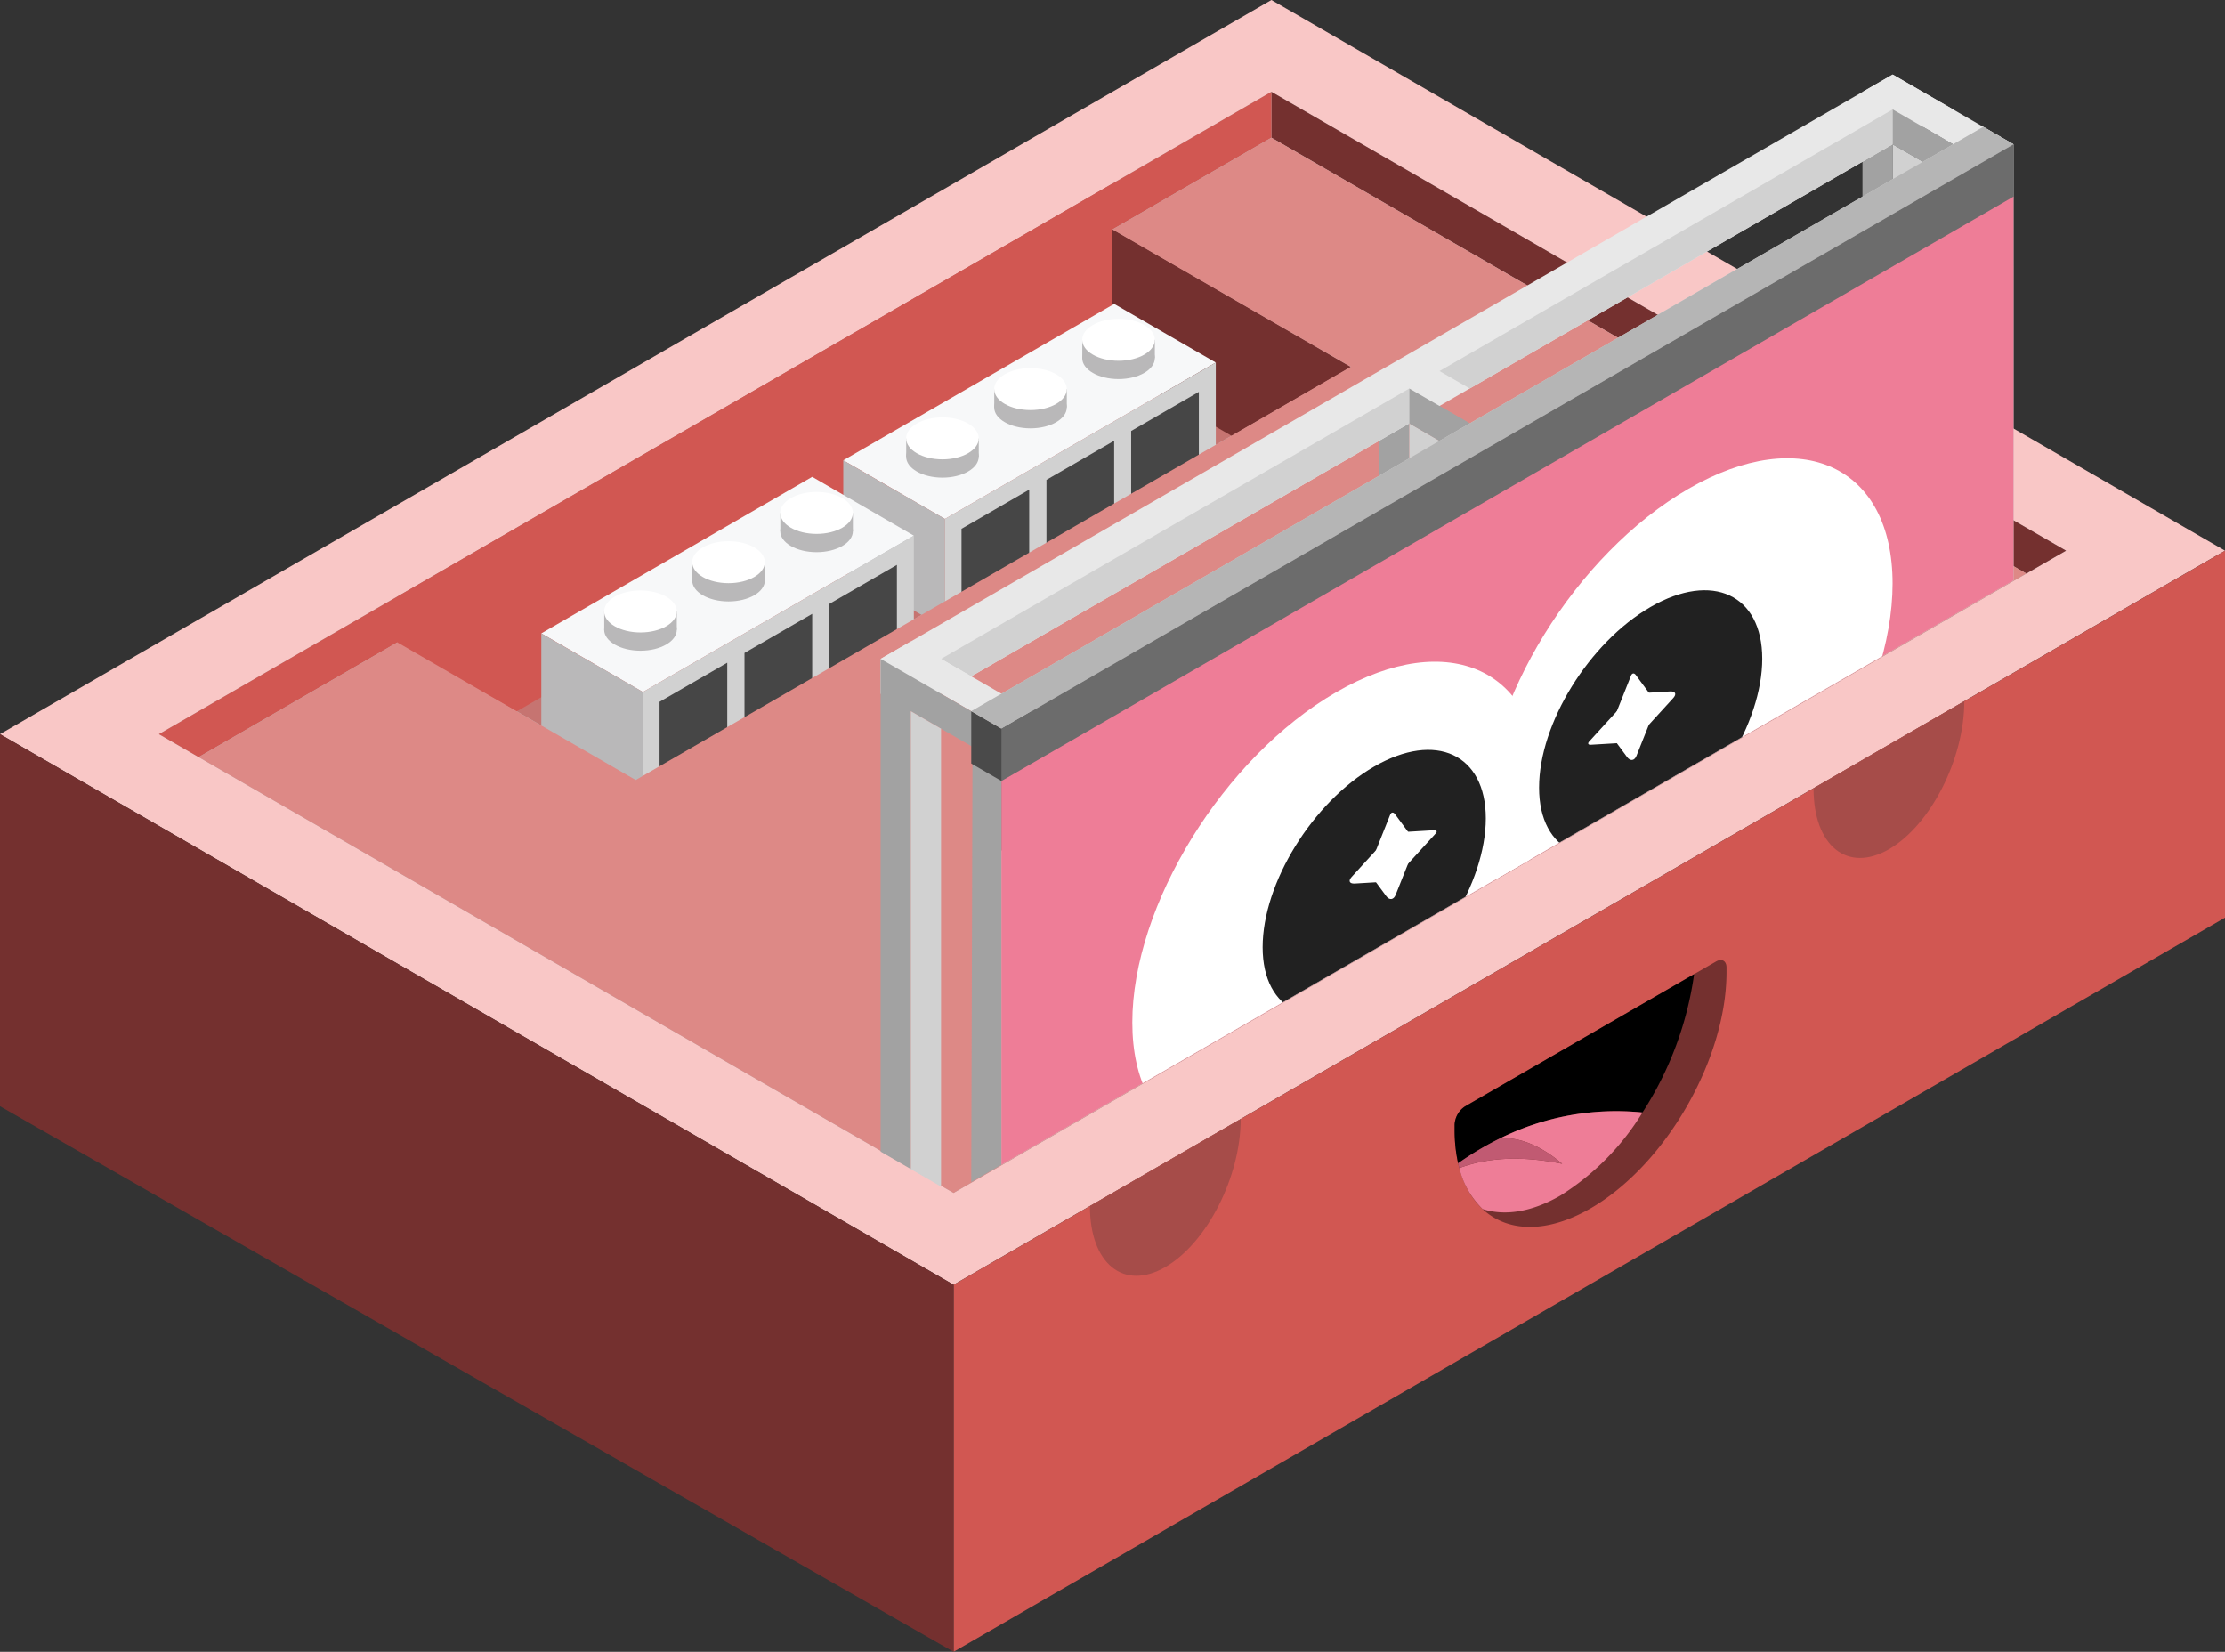 <svg id="root" xmlns="http://www.w3.org/2000/svg" xmlns:xlink="http://www.w3.org/1999/xlink" viewBox="0 0 280 207.85">
  <rect x="0" y="0" width="280" height="207.85" fill="#333333" stroke="none"/>
  <defs>
    <style>
      .cls-1 {
        fill: none;
      }

      .top-light {
        fill: #f9c7c6;
      }

      .exterior-R-prim {
        fill: #d15752;
      }

      .exterior-L-prim {
        fill: #74302f;
      }

      .cls-2 {
        fill: #b9b8b9;
      }

      .top-dark {
        fill: #c67471;
      }

      .cls-3 {
        fill: #f7f8f9;
      }

      .cls-4 {
        fill: #d1d1d1;
      }

      .cls-5 {
        fill: #464646;
      }

      .cls-6 {
        fill: #fff;
      }

      .top-prim {
        fill: #dd8986;
      }

      .cls-7 {
        fill: #a2a2a2;
      }

      .cls-8 {
        fill: #e8e8e8;
      }

      .cls-9 {
        fill: #4a4a4a;
      }

      .cls-10 {
        fill: #b5b5b5;
      }

      .cls-11 {
        fill: #6c6c6c;
      }

      .cls-12 {
        fill: #ee7d97;
      }

      .cls-13 {
        clip-path: url(#clip-path);
      }

      .cls-14 {
        fill: #212121;
      }

      .cls-15 {
        fill: #c15a72;
      }

      .exterior-R-dark {
        fill: #a64c49;
      }
    </style>
    <clipPath id="clip-path">
      <polygon class="cls-1" points="253.387 24.742 126.028 98.273 126.028 146.562 253.387 73.031 253.387 24.742"/>
    </clipPath>
  </defs>
  <title>1Artboard 18</title>
  <g id="root-2" data-name="root">
    <g>
      <g id="Group">
        <path id="Path" class="top-light" d="M0,92.38l120,69.28L280,69.29,160,0Z"/>
        <path id="Path-2" class="exterior-R-prim" d="M280,115.47V69.29L120,161.66v46.19Z"/>
        <path id="Path-3" class="exterior-L-prim" d="M0,139.2V92.38l120,69.28v46.19Z"/>
        <path id="Path-5" class="cls-2" d="M160,11.55,260,69.29,120,150.11,20,92.38Z"/>
        <path id="Path-6" class="exterior-L-prim" d="M160,11.55v5.77l95,54.85,5-2.88Z"/>
        <path id="Path-7" class="exterior-R-prim" d="M20,92.38,160,11.55v5.77L25,95.27Z"/>
        <path id="Path-8" class="top-dark" d="M50,80.83l90-52,30,17.32-90,52Z"/>
        <path id="Path-9" class="exterior-R-prim" d="M140,46.19V23.1l-90,52V81l15,8.53Z"/>
        <path id="Path-10" class="exterior-L-prim" d="M140,46.19l15,8.66,15-8.66L140,28.87Z"/>
        <g id="Group-2">
          <path id="Path-11" class="cls-3" d="M106.12,57.92l12.79,7.38L153,45.62l-12.79-7.38Z"/>
          <path id="Path-12" class="cls-2" d="M118.91,65.3V79.07l-12.79-7.38V57.92Z"/>
          <path id="Path-13" class="cls-4" d="M153,45.62V59.38L118.91,79.07V65.3Z"/>
          <path id="Path-14" class="cls-5" d="M121,66.54l8.52-4.93v9.85L121,76.38Z"/>
          <path id="Path-15" class="cls-5" d="M131.69,60.38l8.52-4.92V65.3l-8.52,4.93Z"/>
          <path id="Path-16" class="cls-5" d="M142.35,54.23l8.52-4.92v9.84l-8.52,4.92Z"/>
          <g id="Group-3">
            <ellipse id="Ellipse" class="cls-2" cx="118.6" cy="57.46" rx="4.57" ry="2.64"/>
            <rect id="Rectangle" class="cls-2" x="114.04" y="55.16" width="9.13" height="2.3"/>
            <ellipse id="Ellipse-2" class="cls-6" cx="118.6" cy="55.16" rx="4.57" ry="2.64"/>
          </g>
          <g id="Group-4">
            <ellipse id="Ellipse-3" class="cls-2" cx="129.68" cy="51.26" rx="4.57" ry="2.64"/>
            <rect id="Rectangle-2" class="cls-2" x="125.12" y="48.96" width="9.13" height="2.3"/>
            <ellipse id="Ellipse-4" class="cls-6" cx="129.68" cy="48.96" rx="4.57" ry="2.64"/>
          </g>
          <g id="Group-5">
            <ellipse id="Ellipse-5" class="cls-2" cx="140.76" cy="45.06" rx="4.57" ry="2.64"/>
            <rect id="Rectangle-3" class="cls-2" x="136.2" y="42.76" width="9.13" height="2.3"/>
            <ellipse id="Ellipse-6" class="cls-6" cx="140.76" cy="42.76" rx="4.57" ry="2.64"/>
          </g>
        </g>
        <g id="Group-6">
          <path id="Path-17" class="cls-3" d="M68.12,79.7l12.79,7.38L115,67.4,102.21,60Z"/>
          <path id="Path-18" class="cls-2" d="M80.91,87.08v13.77L68.12,93.46V79.7Z"/>
          <path id="Path-19" class="cls-4" d="M115,67.4V81.16L80.91,100.85V87.08Z"/>
          <path id="Path-20" class="cls-5" d="M83,88.31l8.52-4.92v9.84L83,98.15Z"/>
          <path id="Path-21" class="cls-5" d="M93.69,82.16l8.52-4.92v9.84L93.69,92Z"/>
          <path id="Path-22" class="cls-5" d="M104.35,76l8.52-4.92v9.84l-8.52,4.92Z"/>
          <g id="Group-7">
            <ellipse id="Ellipse-7" class="cls-2" cx="80.6" cy="79.24" rx="4.57" ry="2.64"/>
            <rect id="Rectangle-4" class="cls-2" x="76.04" y="76.94" width="9.13" height="2.3"/>
            <ellipse id="Ellipse-8" class="cls-6" cx="80.6" cy="76.94" rx="4.57" ry="2.64"/>
          </g>
          <g id="Group-8">
            <ellipse id="Ellipse-9" class="cls-2" cx="91.68" cy="73.04" rx="4.57" ry="2.64"/>
            <rect id="Rectangle-5" class="cls-2" x="87.12" y="70.74" width="9.13" height="2.3"/>
            <ellipse id="Ellipse-10" class="cls-6" cx="91.68" cy="70.74" rx="4.57" ry="2.64"/>
          </g>
          <g id="Group-9">
            <ellipse id="Ellipse-11" class="cls-2" cx="102.76" cy="66.84" rx="4.57" ry="2.64"/>
            <rect id="Rectangle-6" class="cls-2" x="98.2" y="64.54" width="9.13" height="2.3"/>
            <ellipse id="Ellipse-12" class="cls-6" cx="102.76" cy="64.54" rx="4.57" ry="2.64"/>
          </g>
        </g>
        <path id="Path-23" class="top-prim" d="M25,95.27,50,80.83,80,98.15l90-52L140,28.87l20-11.55,95,54.85L120,150.11Z"/>
      </g>
      <g>
        <path class="cls-7" d="M234.379,11.572v21.95l3.802,2.196v-17.56l7.604,4.389,3.802-2.194Z"/>
        <path class="cls-7" d="M173.55,46.691v21.95l3.802,2.196v-17.56l7.604,4.389,3.802-2.194Z"/>
        <path class="cls-4" d="M181.154,68.641V55.471l-3.802-2.195v17.56Z"/>
        <path class="cls-8" d="M245.784,13.767,114.622,89.493l-3.802-2.195v-4.39L238.18,9.377Z"/>
        <path class="cls-4" d="M238.18,18.157v-4.39L181.154,46.691l3.802,2.196Z"/>
        <path class="cls-4" d="M177.352,53.277v-4.39L118.424,82.908l3.802,2.196Z"/>
        <path class="cls-8" d="M129.83,89.493l-15.207-8.779-3.802,2.195,15.207,8.78Z"/>
        <path class="cls-7" d="M110.82,82.908v62.001l3.802,2.194V89.493l7.604,4.39,3.802-2.195Z"/>
        <path class="cls-4" d="M118.424,149.312V91.689l-3.802-2.196v57.624Z"/>
        <path class="cls-7" d="M177.352,48.887l7.604,4.39-3.802,2.195-3.802-2.195Z"/>
        <path class="cls-8" d="M253.387,18.157,238.18,9.377l-3.802,2.195,15.207,8.78Z"/>
        <path class="cls-4" d="M241.982,33.521V20.352L238.18,18.157v17.56Z"/>
        <path class="cls-7" d="M238.18,13.767l7.604,4.39-3.802,2.195L238.18,18.157Z"/>
        <g>
          <path class="cls-4" d="M122.226,89.493l3.802,2.196v54.873l127.36-73.531V18.157l-3.802-2.196Z"/>
          <g>
            <path class="cls-7" d="M122.399,89.698l3.628,1.99v54.873l-3.802,2.195Z"/>
            <path class="cls-9" d="M129.83,89.493v6.584l-3.802,2.196-3.802-2.196V89.493l3.802,2.196Z"/>
            <path class="cls-10" d="M122.226,89.493l3.802,2.196,127.36-73.531-3.802-2.196Z"/>
            <path class="cls-11" d="M253.387,18.157V33.521l-127.36,73.531V91.689Z"/>
            <path class="cls-12" d="M253.387,24.742l-127.36,73.531v48.289l127.36-73.531Z"/>
            <g class="cls-13">
              <g>
                <path class="cls-6" d="M142.494,128.66c0-14.762,11.501-33.386,25.667-41.564s25.667-2.835,25.667,11.927-11.501,33.386-25.667,41.566S142.494,143.422,142.494,128.66Z"/>
                <path class="cls-6" d="M238.167,73.423c0-14.762-11.5-20.107-25.667-11.928s-25.667,26.804-25.667,41.566,11.501,20.105,25.667,11.927S238.167,88.185,238.167,73.423Z"/>
                <g>
                  <path class="cls-14" d="M158.895,119.191c0-8.075,6.291-18.264,14.042-22.739,7.75-4.474,14.041-1.55,14.041,6.525,0,8.077-6.291,18.265-14.041,22.739C165.186,130.19,158.895,127.267,158.895,119.191Z"/>
                  <g>
                    <path class="cls-6" d="M175.629,112.611l2.605-6.534-2.695-3.65c-.201-.271-.464-.237-.589.076l-2.832,7.103,2.331,3.157C174.85,113.306,175.379,113.237,175.629,112.611Z"/>
                    <path class="cls-6" d="M170.49,111.177l4.685-.28,5.494-6.015c.228-.249.138-.435-.198-.415l-5.297.316-5.081,5.564C169.64,110.845,169.818,111.218,170.49,111.177Z"/>
                  </g>
                </g>
                <g>
                  <path class="cls-14" d="M221.766,82.893c0-8.077-6.291-10.999-14.041-6.525S193.683,91.03,193.683,99.107c0,8.075,6.293,10.999,14.042,6.525S221.766,90.968,221.766,82.893Z"/>
                  <g>
                    <path class="cls-6" d="M204.758,95.264l-2.33-3.157,2.83-7.104c.125-.313.389-.347.59-.076l2.693,3.65-2.605,6.534C205.687,95.739,205.16,95.807,204.758,95.264Z"/>
                    <path class="cls-6" d="M210.566,87.835,205.485,93.4l-5.297.316c-.336.02-.424-.166-.198-.415l5.494-6.016,4.685-.28C210.844,86.965,211.02,87.336,210.566,87.835Z"/>
                  </g>
                </g>
              </g>
            </g>
          </g>
        </g>
        <path class="exterior-L-prim" d="M217.27,122.318v-.573c0-.839-.59-1.18-1.317-.76l-.584.336-30.414,17.56-.584.338a2.912,2.912,0,0,0-1.317,2.281v.673h0c0,10.903,7.666,15.329,17.108,9.877h0c9.442-5.45,17.108-18.773,17.108-29.732Z"/>
        <g>
          <path d="M206.692,139.987a43.044,43.044,0,0,0,6.502-17.411L184.955,138.88l-.584.338a2.912,2.912,0,0,0-1.317,2.281v.673a19.021,19.021,0,0,0,.445,4.207,38.669,38.669,0,0,1,5.389-3.195A32.95,32.95,0,0,1,206.692,139.987Z"/>
          <path class="cls-12" d="M188.888,143.184q3.81-.052,7.705,3.26-7.469-1.522-12.947.535a10.713,10.713,0,0,0,2.933,5.158c2.773.886,6.144.404,9.781-1.696a31.948,31.948,0,0,0,10.331-10.453A32.95,32.95,0,0,0,188.888,143.184Z"/>
          <path class="cls-15" d="M196.593,146.444q-3.896-3.313-7.705-3.26a38.669,38.669,0,0,0-5.389,3.195c.046.203.094.404.147.6Q189.127,144.927,196.593,146.444Z"/>
        </g>
      </g>
    </g>
    <g>
      <path class="exterior-R-dark" d="M228.222,99.195h0c0,7.255,4.251,10.689,9.486,7.667h0c5.236-3.023,9.486-11.366,9.486-18.621h0Z"/>
      <path class="exterior-R-dark" d="M137.161,151.77h0c0,7.255,4.251,10.691,9.486,7.668h0c5.236-3.023,9.486-11.366,9.486-18.621h0Z"/>
    </g>
  </g>
</svg>
